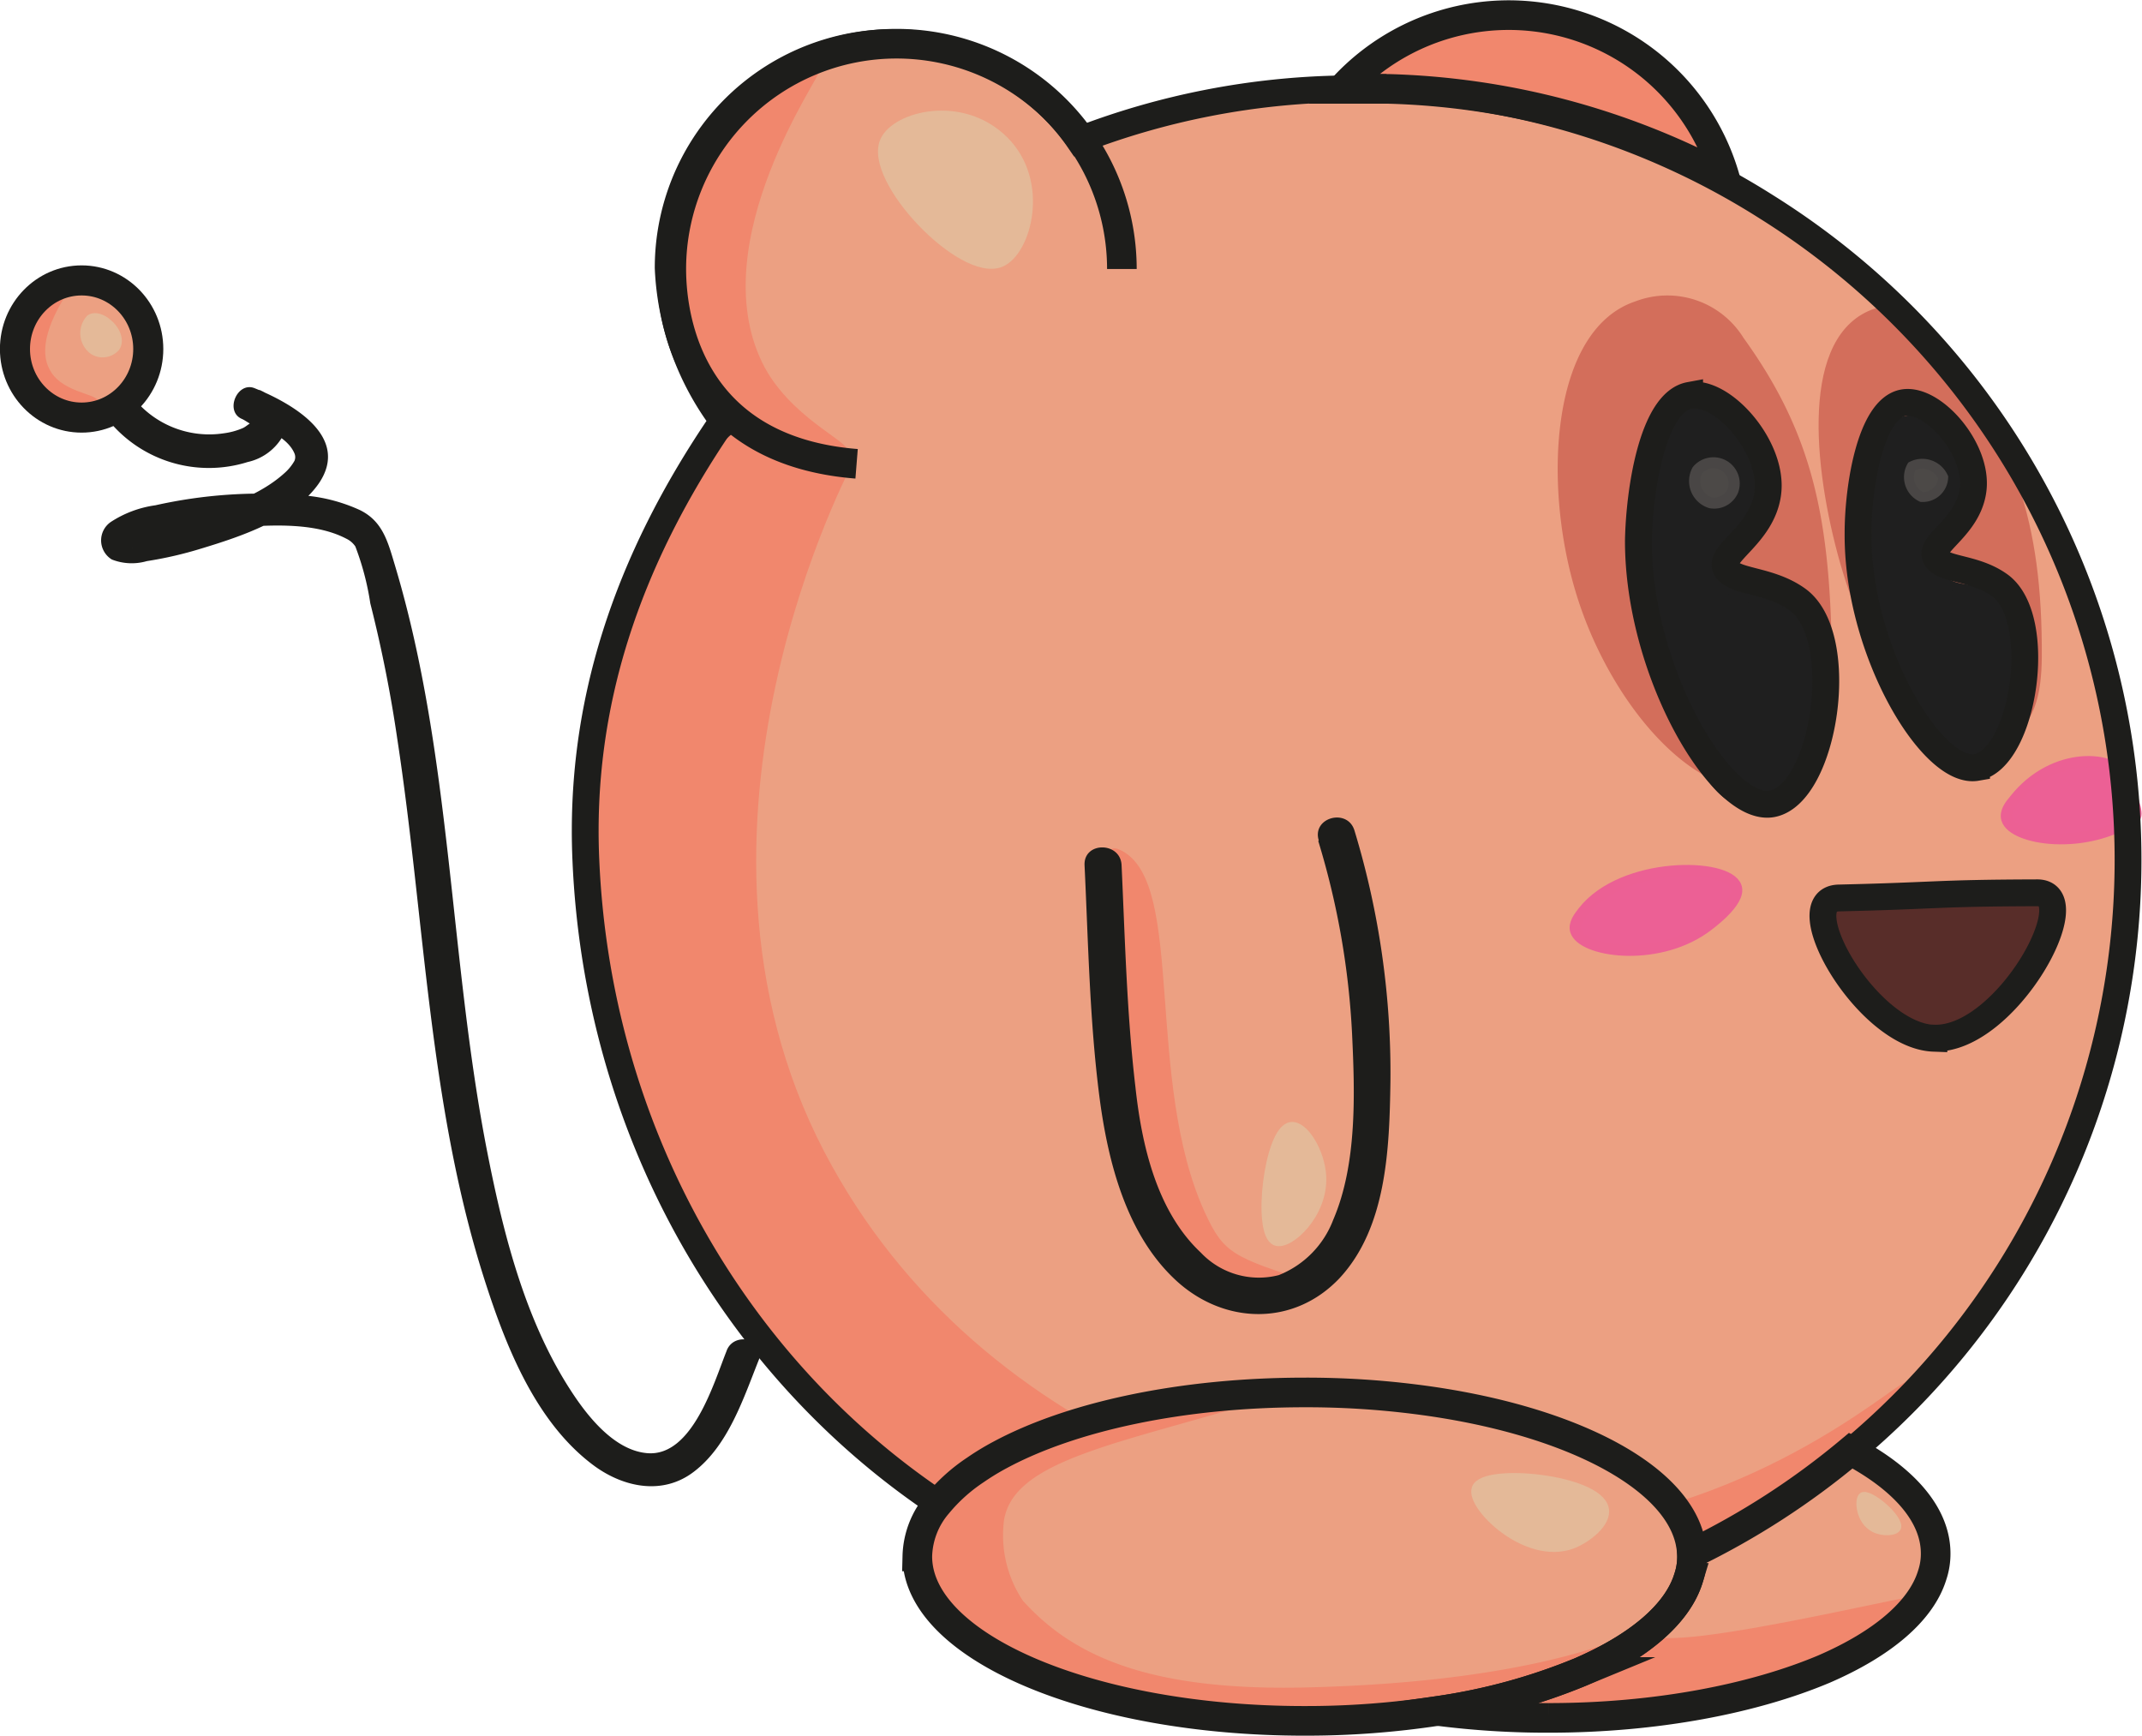 <svg xmlns="http://www.w3.org/2000/svg" viewBox="0 0 144.61 117.17"><defs><style>.cls-1,.cls-2{fill:#eca082;stroke:#eca082;}.cls-1,.cls-10,.cls-11,.cls-12,.cls-13,.cls-15,.cls-16,.cls-17,.cls-2,.cls-3,.cls-4,.cls-5,.cls-6,.cls-7,.cls-8,.cls-9{stroke-miterlimit:10;}.cls-1,.cls-10,.cls-11,.cls-13,.cls-5,.cls-6,.cls-7{stroke-width:0.75px;}.cls-2,.cls-3{stroke-width:0.75px;}.cls-3{fill:#f1876d;stroke:#f1876d;}.cls-4,.cls-5{fill:#d36e5b;stroke:#d36e5b;}.cls-12,.cls-4{stroke-width:0.67px;}.cls-6{fill:#ec6095;stroke:#ec6094;}.cls-7,.cls-8{fill:#e4b998;stroke:#e4b998;}.cls-8{stroke-width:0.37px;}.cls-10,.cls-9{fill:#1f1f1f;stroke:#1f1f1f;}.cls-9{stroke-width:0.65px;}.cls-11{fill:#582d29;stroke:#582d29;}.cls-12,.cls-13{fill:#4c4947;stroke:#494645;}.cls-14{fill:#1d1d1b;}.cls-15,.cls-16,.cls-17{fill:none;stroke:#1d1d1b;}.cls-15{stroke-width:2.03px;}.cls-16{stroke-width:2px;}.cls-17{stroke-width:1.81px;}</style></defs><g id="Capa_9" data-name="Capa 9"><path class="cls-1" d="M3.53,28.18c1.67.88,7.08-2.86,6.2-6.2-.49-1.84-2.83-3.37-4.45-2.9C2.37,19.93,1.75,27.23,3.53,28.18Z"/><path class="cls-2" d="M57.21,30.31A13.82,13.82,0,0,1,47,18.11,13.65,13.65,0,0,1,54.12,5C61.55,1.15,68.94,6.83,70,7.66c1.46,1.17,4.54,3.62,5,7.36C76,22.42,66.39,32.42,57.21,30.31Z"/><path class="cls-2" d="M80.05,7.27C57.27,12.63,39.51,34,39.6,57.79c.09,24.51,19.13,39.14,21.68,41,14.73,10.93,35.89,14.67,53,6.39,13-6.29,19.76-17.59,21.68-20.9a54.83,54.83,0,0,0,6.77-19.55,50.45,50.45,0,0,0-2.32-25.36A51.23,51.23,0,0,0,126.5,19.27C115.37,9.49,97.86,3.09,80.05,7.27Z"/><path class="cls-3" d="M4.6,19c-.09-.05-4.45,5.09-2.81,7.46,1.11,1.58,4.46,1.25,4.55.87S3.85,26.82,3,25.08C1.71,22.66,4.68,19,4.6,19Z"/><path class="cls-3" d="M75.41,57.69C79.64,59.54,76.88,73,81,82c1.33,2.88,2,3.23,7.74,5,.74.22-2,.73-3.81.12-1.57-.52-4.81.39-8.88-12.83-.91-3-2.7-12.82-1-14.17C75.71,59.58,74.51,57.3,75.41,57.69Z"/><path class="cls-3" d="M92.15,4.76C92,3.48,99.69-.42,106.76,1.86c5.62,1.81,9.42,7.06,8.71,8.12S111,8.16,102.5,6.4C95.6,5,92.26,5.58,92.15,4.76Z"/><path class="cls-3" d="M55,4.57c-.27-.16-15,5.49-6.28,21.26,2.14,3.9,7.83,5.31,8.15,4.81s-3.9-2.21-5.75-6C47,16.15,55.27,4.73,55,4.57Z"/><path class="cls-3" d="M49.17,28.87C37.81,46.79,37.35,60.45,42.89,75.39c8.83,23.8,33.92,40,64.44,31.42,12.65-3.56,21.12-11.76,21.52-13.1.27-.9-8.83,7.93-22.72,9.63-16.24,2-40.15-5-50.81-25.41-11.51-22.08,2-47,2-47C53.32,30.34,49.85,27.81,49.17,28.87Z"/><path class="cls-1" d="M114.44,106.69c10.19-10.13,12.19-8.58,14.9-5.35,2.46,2.93,1.57,3.37.9,4.39-2.71,4.13-8.45,9.16-19.29,6.25C109.94,111.71,112.81,108.31,114.44,106.69Z"/><path class="cls-2" d="M64.09,103.72c2.41-10.56,38.52-11,45.68-4.84,2.91,2.52,4.42,5.51,3.87,6.58-6.52,12.68-41.72,14.66-48.39,3.29A7,7,0,0,1,64.09,103.72Z"/><path class="cls-3" d="M103.53,113.08c-6.47,2.42,14.23,6.84,26.33-5,.48-.48-24.13,5.74-17.29,1.22"/><path class="cls-3" d="M82.81,94.85C79.41,94,62.08,99,62.09,104.21c0,4.13,4.65,9,10.64,9.89,25.06,3.87,36.74-2.51,36.68-3,0-.28-5.68,2.83-21.29,3.19-10.83.25-16-2.26-19.36-6a8.33,8.33,0,0,1-1.35-5.71C68.06,98.55,74.18,97.36,82.81,94.85Z"/></g><g id="Capa_10" data-name="Capa 10"><path class="cls-4" d="M126.7,21.14c-4.79,1.57-4,10.26-2.13,16.84,2,6.89,6,13.25,10.24,11.85,2.29-.75,2.68-3.11,2.7-5.47.06-9.31-2-14.32-6.43-20.44C129.61,21.86,129.3,20.3,126.7,21.14Z"/><path class="cls-5" d="M110.53,20.7c-5.34,1.77-6,11.68-3.84,19,2.25,7.68,8.31,14.55,13.06,13,2.55-.85,3.55-3.93,3.56-6.57,0-10.4-1-16.31-5.92-23.12A5.67,5.67,0,0,0,110.53,20.7Z"/><path class="cls-6" d="M136,54c2.65-3.37,6.9-3,7.48-1.42.37,1,.94,2.38.65,2.59-3.31,2.28-8.24,1.53-8.65.12C135.34,54.82,135.7,54.35,136,54Z"/><path class="cls-6" d="M106.89,61.53c2.66-3.38,9.74-3.31,10.32-1.67.37,1-1.9,2.63-2.19,2.83-3.31,2.29-8.24,1.54-8.65.13C106.24,62.37,106.6,61.9,106.89,61.53Z"/><path class="cls-7" d="M6.14,21.59a1.35,1.35,0,0,0,.22,2,1.09,1.09,0,0,0,1.38-.2c.32-.48-.11-1.23-.59-1.56C7.11,21.76,6.51,21.35,6.14,21.59Z"/><path class="cls-7" d="M59.79,9.53c-1.16,2.54,5.2,9.18,7.74,8.13,1.7-.7,3-5.35.2-8.13S60.55,7.88,59.79,9.53Z"/><path class="cls-7" d="M86.16,83.72c.8.31,3.14-1.76,3-4.33-.1-1.64-1.2-3.39-2-3.27C85.71,76.35,84.91,83.23,86.16,83.72Z"/><path class="cls-8" d="M125.7,100.94c-.36.24-.25,1.78.8,2.31.61.31,1.5.26,1.65-.09C128.43,102.5,126.22,100.6,125.7,100.94Z"/><path class="cls-7" d="M99.73,100.5c-.41,1.09,3.32,4.81,6.39,3.68,1-.39,2.32-1.44,2.12-2.32C107.82,99.9,100.24,99.15,99.73,100.5Z"/><path class="cls-9" d="M127.89,28.67c-4.37,2.51-.17,22.84,4.13,23.07,2.82.14,6.47-8.32,4.33-10.86-1.34-1.6-4.61-.42-5.52-2.1-.57-1,1-1.86,1.45-4.58.09-.47.72-3.92-1-5.25A3.36,3.36,0,0,0,127.89,28.67Z"/><path class="cls-10" d="M113,27.71c-5,2.9-.06,26.14,4.86,26.37,3.23.15,7.35-9.55,4.89-12.45-1.54-1.82-5.28-.46-6.33-2.36-.66-1.19,1.09-2.14,1.64-5.26.09-.54.79-4.49-1.19-6A3.84,3.84,0,0,0,113,27.71Z"/><path class="cls-11" d="M123.86,60.69c3,1.21,9,.07,13.74-.62,3.07-.43-.63,9.56-6,9.74S121,59.53,123.86,60.69Z"/><path class="cls-12" d="M129.07,31.48a1.48,1.48,0,0,0,.66,2.07,1.38,1.38,0,0,0,1.46-1.33A1.55,1.55,0,0,0,129.07,31.48Z"/><path class="cls-13" d="M114.59,31.75a1.53,1.53,0,0,0,.9,2.19A1.37,1.37,0,0,0,117,33.1a1.4,1.4,0,0,0-.57-1.64A1.42,1.42,0,0,0,114.59,31.75Z"/></g><g id="Capa_2" data-name="Capa 2"><path class="cls-14" d="M49.06,91.18c-.86,2.14-2.3,7.15-5.34,6.92-2.1-.16-3.83-2.22-4.92-3.83C35.52,89.43,34,83.4,32.89,77.74,30.33,64.67,30.51,51,26.67,38.19c-.48-1.6-.82-3-2.38-3.76a11.27,11.27,0,0,0-4-1,32.62,32.62,0,0,0-9.8.68,7.35,7.35,0,0,0-3,1.12,1.51,1.51,0,0,0,.06,2.54,3.66,3.66,0,0,0,2.36.11,25.82,25.82,0,0,0,3.68-.85c2.68-.81,6.26-2,7.93-4.39,2.18-3.19-1.86-5.43-4.32-6.43-1.18-.49-2.05,1.56-.87,2.07.18.07.65.41.75.42s-.08-.2,0-.19c-.16,0,.44-.14-.05,0-.2.06-.43.3-.64.39a4.77,4.77,0,0,1-1.28.35,6.54,6.54,0,0,1-6.14-2.44c-.93-1.13-2.52.48-1.61,1.61a8.75,8.75,0,0,0,9.36,2.77,3.62,3.62,0,0,0,2.56-2.13c.36-1.3-.68-2.27-1.77-2.74l-.87,2.07c1.05.43,2.76,1.07,3.24,2.22a.64.64,0,0,1,0,.5,3.24,3.24,0,0,1-.7.85c-1.78,1.6-4.42,2.41-6.68,3a22.62,22.62,0,0,1-3.09.68,4.38,4.38,0,0,0-.86.05s.23,0,.4.2-.06,1,0,1.08-.09,0,.2-.12.13-.07.34-.14a10.46,10.46,0,0,1,1.66-.46,28.86,28.86,0,0,1,4.14-.59c2.48-.19,5.78-.5,8.08.7a1.53,1.53,0,0,1,.62.53A18.42,18.42,0,0,1,25,40.73a90.34,90.34,0,0,1,1.83,9.21c1.83,12,2.11,24.31,5.71,35.91C34,90.51,36.05,96,40.18,99c2,1.43,4.58,1.93,6.64.37,2.35-1.77,3.38-5,4.42-7.6.54-1.35-1.65-1.94-2.18-.6Z"/><ellipse class="cls-15" cx="5.51" cy="23.56" rx="4.5" ry="4.63"/><g id="Capa_4" data-name="Capa 4"><path class="cls-16" d="M49.48,29.23c-.23-.26-.46-.54-.68-.83"/><path class="cls-17" d="M119.31,14A51.56,51.56,0,0,0,94,6h-.36c-1,0-2,0-3,0l0,0A51.58,51.58,0,0,0,72.85,9.46a15.21,15.21,0,0,0-27.74,8.63A18.51,18.51,0,0,0,48.8,28.4C42.22,38,39.11,47.7,39.55,58c.76,18.17,9.9,34.19,23.8,43.5a11.65,11.65,0,0,1,2.54-2.28,17,17,0,0,1,1.64-1C72.31,95.63,79.75,94,88.1,94a58.65,58.65,0,0,1,7.53.47c10.62,1.35,18.39,5.5,18.59,10.43A52,52,0,0,0,119.31,14Zm-5.24,12.7c2.22-.42,5.71,3.53,5.27,6.63-.39,2.77-3.28,4-2.83,5s2.91.74,4.85,2.15c3.45,2.52,1.81,13.17-1.75,13.79-3.39.58-9-8.89-9-17.75C110.67,33.07,111.58,27.15,114.07,26.69Zm16.49,43.39c-4.53-.16-9.79-9.39-6.42-9.47,6.88-.16,6.39-.33,13.39-.35C140.91,60.25,135.44,70.26,130.56,70.08Zm2.88-18.28c-3,.52-8.07-7.93-8-15.84,0-3.07.83-8.36,3.05-8.78,2-.37,5.1,3.16,4.71,5.92-.35,2.48-2.93,3.55-2.53,4.48s2.59.66,4.33,1.92C138.08,41.75,136.61,51.25,133.44,51.8Z"/><path class="cls-16" d="M90.61,6h1c.68,0,1.36,0,2,0"/><path class="cls-16" d="M48.94,28.19l-.14.21"/><path class="cls-16" d="M116.45,12A51.34,51.34,0,0,0,93.72,6h-.11c-1,0-2,0-3,0l0,0a15.19,15.19,0,0,1,25.84,6Z"/><path class="cls-16" d="M114.23,105.07a4.53,4.53,0,0,1-.23,1.45c-.75,2.46-3.4,4.66-7.3,6.35a40.25,40.25,0,0,1-9.64,2.63,59.1,59.1,0,0,1-9,.67c-14.43,0-26.13-5-26.13-11.1a5.64,5.64,0,0,1,1.38-3.56,11.65,11.65,0,0,1,2.54-2.28,17,17,0,0,1,1.64-1C72.31,95.63,79.75,94,88.1,94a58.65,58.65,0,0,1,7.53.47c10.62,1.35,18.39,5.5,18.59,10.43A1.34,1.34,0,0,1,114.23,105.07Z"/><path class="cls-16" d="M130.68,104.87a4.53,4.53,0,0,1-.23,1.45c-.75,2.46-3.4,4.66-7.3,6.35-4.74,2-11.32,3.3-18.6,3.3a58,58,0,0,1-7.49-.47,40.25,40.25,0,0,0,9.64-2.63c3.9-1.69,6.55-3.89,7.3-6.35a4.53,4.53,0,0,0,.23-1.45,1.34,1.34,0,0,0,0-.2,52.07,52.07,0,0,0,10.72-6.94C128.53,99.83,130.68,102.25,130.68,104.87Z"/><path class="cls-14" d="M89,56.78a53.47,53.47,0,0,1,2.28,13c.19,4,.35,8.79-1.27,12.56a6.49,6.49,0,0,1-3.68,3.74,5.39,5.39,0,0,1-5.26-1.52c-3-2.81-4-7.32-4.42-11.22-.58-4.94-.7-10-.93-14.93-.07-1.6-2.57-1.61-2.5,0,.25,5.19.34,10.45,1,15.6.57,4.39,1.81,9.35,5.21,12.46,3.22,2.94,7.9,3.09,11-.18,3.2-3.44,3.37-8.79,3.44-13.23a56.25,56.25,0,0,0-2.43-17c-.47-1.53-2.88-.88-2.41.67Z"/><path class="cls-16" d="M75.74,18.16a15.21,15.21,0,1,0-30.42,0c0,3.88,1.57,12.28,12.51,13.15"/></g></g></svg>